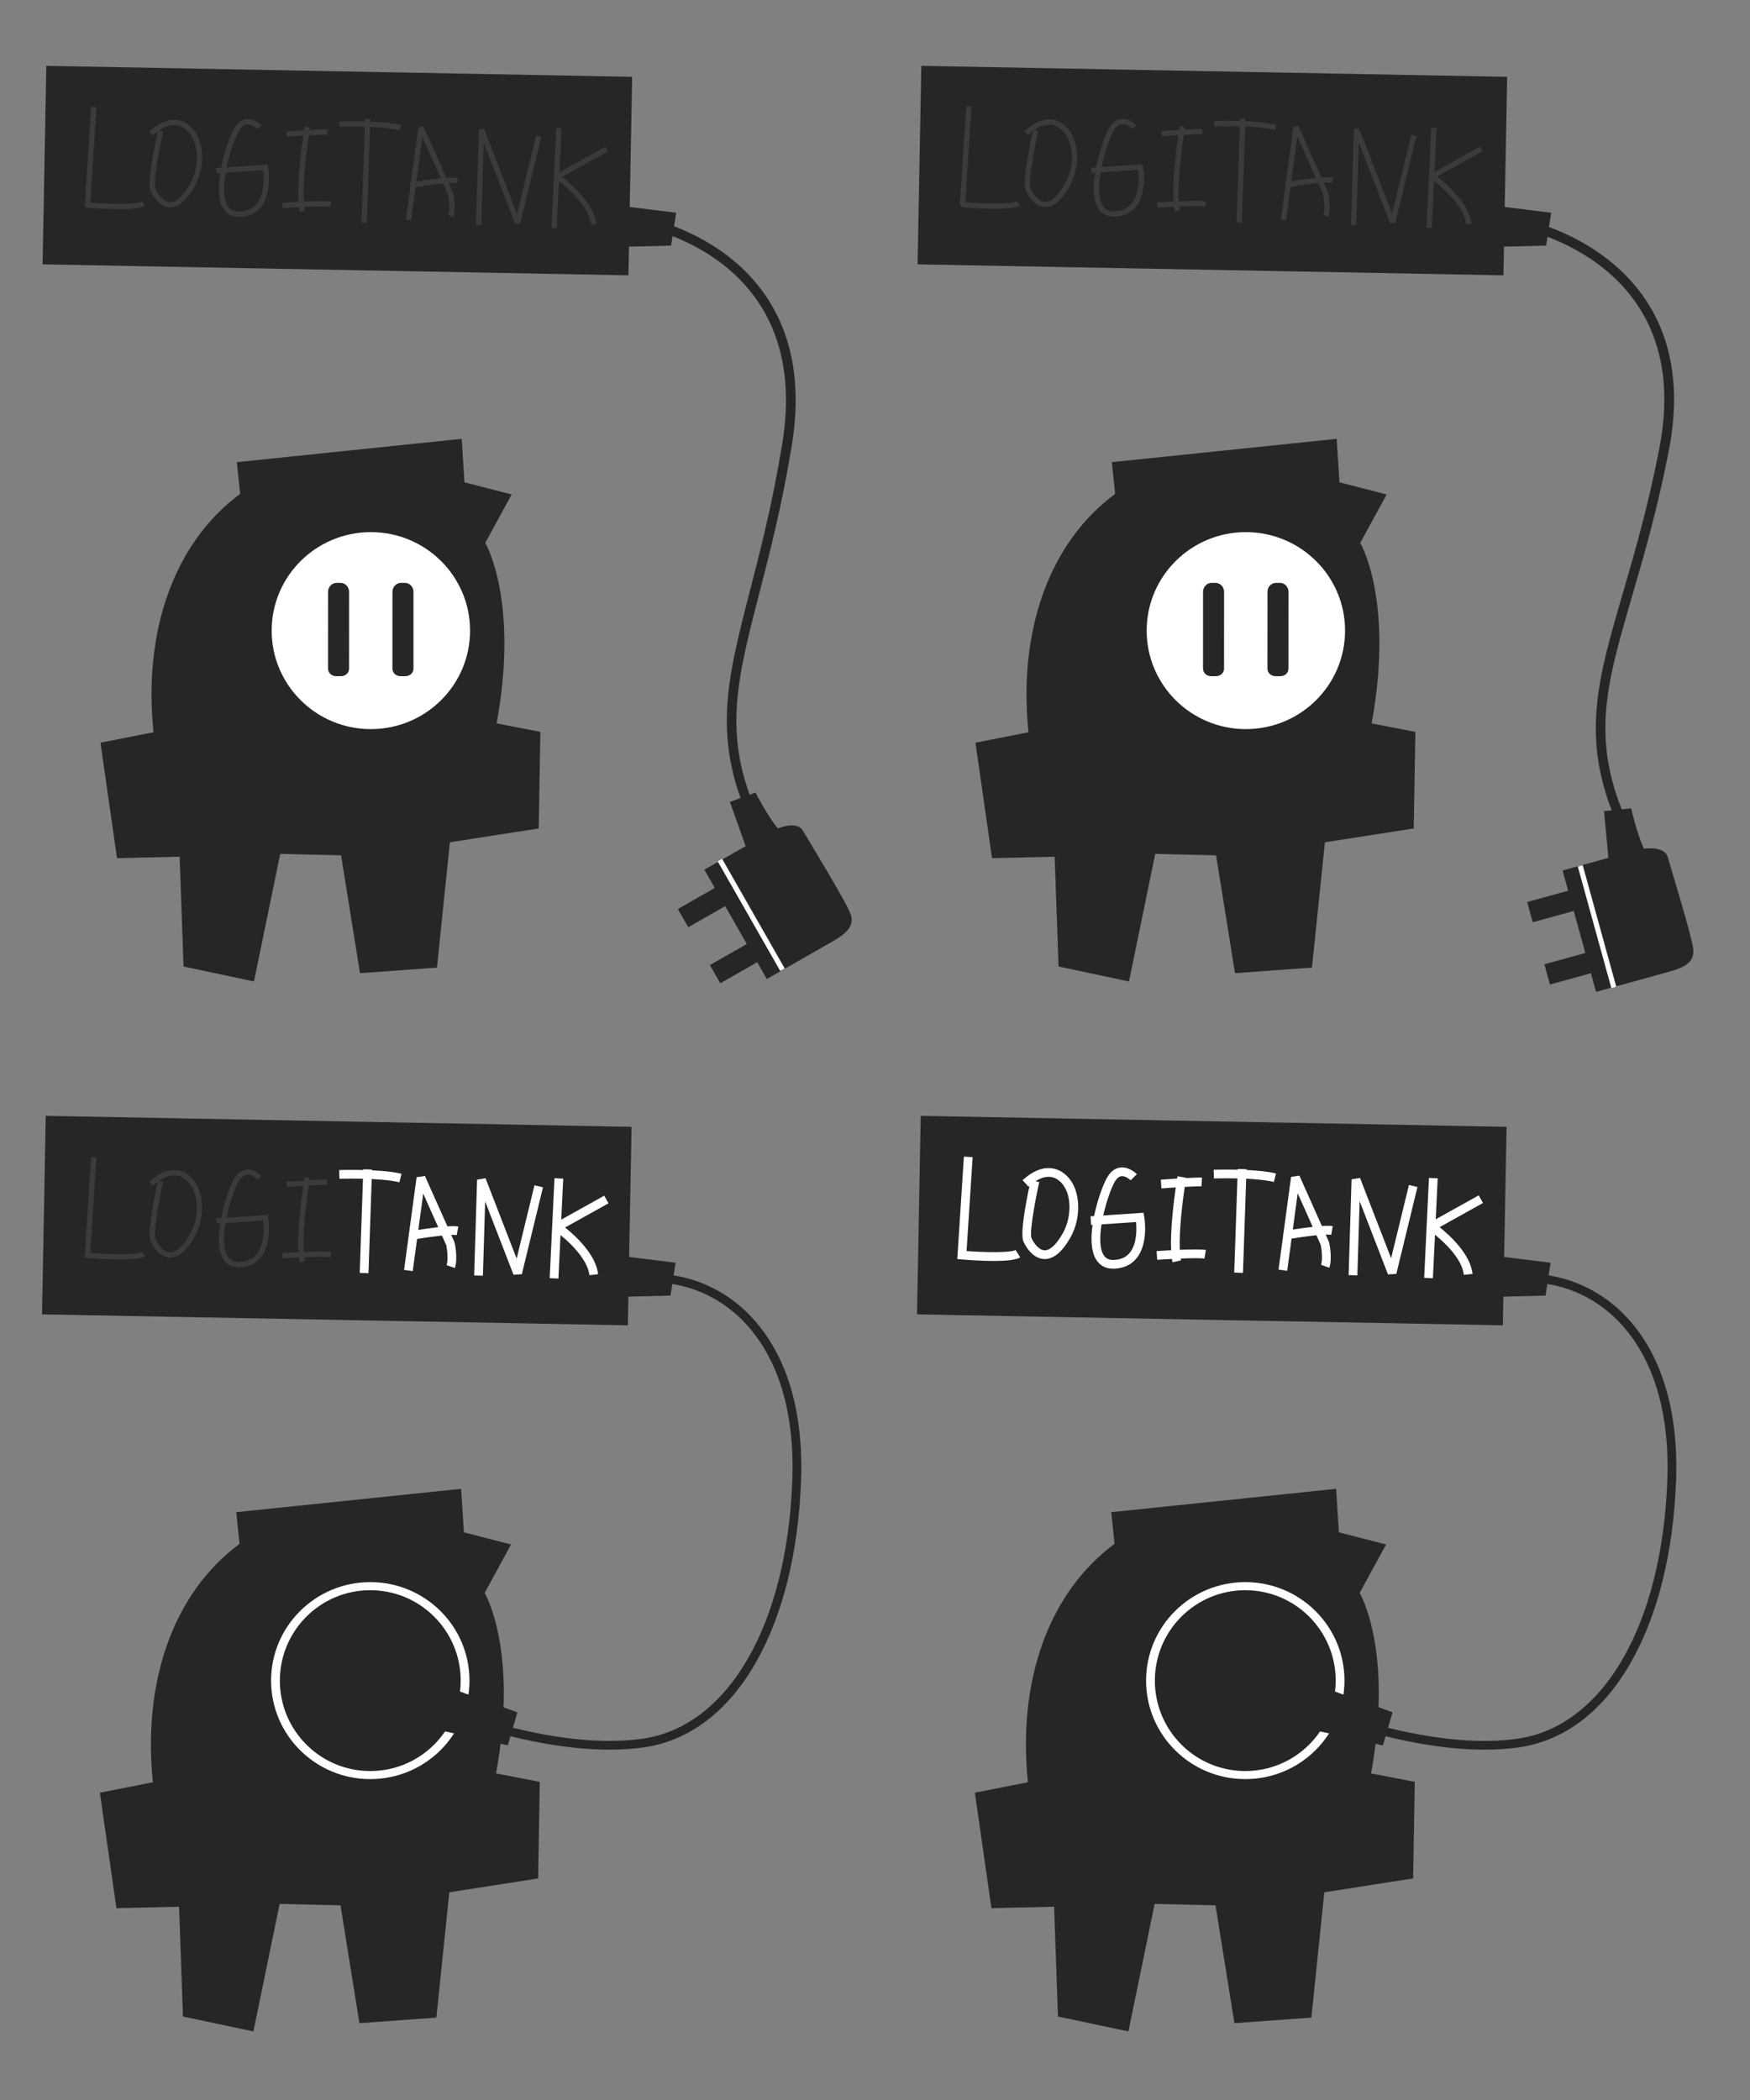 <?xml version="1.0" encoding="utf-8"?>
<!-- Generator: Adobe Illustrator 16.0.0, SVG Export Plug-In . SVG Version: 6.00 Build 0)  -->
<!DOCTYPE svg PUBLIC "-//W3C//DTD SVG 1.1//EN" "http://www.w3.org/Graphics/SVG/1.1/DTD/svg11.dtd">
<svg version="1.1" id="Layer_1" xmlns="http://www.w3.org/2000/svg" xmlns:xlink="http://www.w3.org/1999/xlink" x="0px" y="0px"
	 width="1000px" height="1200px" viewBox="20.5 -19.5 1000 1200" enable-background="new 20.5 -19.5 1000 1200"
	 xml:space="preserve">
<rect x="20.5" y="-19.5" width="1000" height="1200" fill="#808080" stroke="none"/>
<g>
	<path fill="#252625" d="M303.959,993.883c12.925-70.562-6.508-103.141-6.508-103.141l15.08-27.688l-26.947-6.934l-1.59-24.861
		l-128.489,13.33l1.88,18.126c-37.882,27.976-55.465,78.692-49.503,136.214l-30.314,5.966l9.467,65.991l35.794-0.84l2.228,62.754
		l40.243,8.527l14.993-72.883l34.779,0.824l10.808,67.33l43.979-3.18l7.386-71.603l50.769-7.925l0.92-55.176L303.959,993.883z"/>
</g>
<ellipse transform="matrix(2.775947e-04 -1 1 2.775947e-04 -708.83 1172.684)" fill="#FFFFFF" cx="232.09" cy="940.855" rx="56.281" ry="56.683"/>
<g>
	<path fill="#252625" d="M448.657,731.767c-11.951-12.17-26.952-19.875-43.224-22.47l1.112-7.238l-26.539-3.281l1.391-74.379
		l-334.763-6.267L44.51,731.564l334.765,6.267l0.306-16.38l24.08-0.619l1.016-6.613c15.208,2.424,29.232,9.667,40.413,21.051
		c13.864,14.117,30.003,41.399,28.159,91.2c-3.059,82.592-36.596,140.511-85.439,147.556c-24.498,3.538-52.126-0.785-74.214-6.229
		l2.571-8.797l-32.8-11.902c0.247-2.048,0.389-4.128,0.389-6.24c0-28.535-23.132-51.67-51.667-51.67
		c-28.536,0-51.668,23.135-51.668,51.668c0,28.535,23.132,51.668,51.668,51.668c17.779,0,33.459-8.98,42.754-22.653l35.824,7.95
		l1.515-5.184c15.712,3.88,36.262,7.665,56.666,7.665c6.632,0,13.25-0.4,19.676-1.327c25.888-3.734,48.013-20.556,63.982-48.647
		c15.326-26.961,24.227-62.81,25.74-103.672C480.156,775.075,463.209,746.585,448.657,731.767z"/>
</g>
<path fill="#252625" d="M304.293,393.883c12.925-70.562-6.508-103.141-6.508-103.141l15.08-27.686l-26.947-6.934l-1.59-24.862
	l-128.49,13.331l1.879,18.125c-37.881,27.976-55.464,78.692-49.502,136.214L77.9,404.896l9.467,65.99l35.794-0.84l2.228,62.754
	l40.243,8.527l14.994-72.883l34.779,0.824l10.807,67.33l43.979-3.18l7.385-71.602l50.769-7.924l0.92-55.178L304.293,393.883z"/>
<path fill="#FFFFFF" d="M232.437,284.574c-31.304-0.009-56.689,25.184-56.698,56.268c-0.01,31.082,25.361,56.285,56.667,56.295
	c31.304,0.008,56.69-25.18,56.698-56.264C289.113,309.789,263.743,284.585,232.437,284.574z M219.961,362.508
	c0,2.664-2.161,4.404-4.824,4.404h-2.369c-2.664,0-4.823-1.744-4.823-4.408l0.014-43.893c0-2.665,2.16-5.041,4.824-5.041h2.369
	c2.664,0,4.823,2.378,4.823,5.043L219.961,362.508z M256.764,362.512c0,2.666-2.162,4.4-4.826,4.4h-2.369
	c-2.664,0-4.824-1.738-4.821-4.402l0.012-43.896c0.001-2.665,2.162-5.043,4.826-5.043h2.369c2.664,0,4.823,2.381,4.823,5.047
	L256.764,362.512z"/>
<polygon fill="#252625" points="406.88,102.059 380.341,98.778 381.732,24.398 46.968,18.132 44.844,131.564 379.609,137.831 
	379.915,121.451 403.995,120.833 "/>
<path fill="#252625" d="M804.293,393.883c12.925-70.562-6.508-103.141-6.508-103.141l15.08-27.686l-26.947-6.934l-1.59-24.861
	l-128.489,13.33l1.88,18.126c-37.882,27.976-55.465,78.692-49.503,136.214l-30.313,5.967l9.467,65.99l35.794-0.84l2.228,62.754
	l40.243,8.527l14.993-72.883l34.779,0.826l10.808,67.328l43.979-3.18l7.385-71.602l50.769-7.925l0.92-55.177L804.293,393.883z"/>
<path fill="#FFFFFF" d="M732.438,284.574c-31.305-0.01-56.688,25.184-56.697,56.268c-0.012,31.082,25.359,56.285,56.668,56.295
	c31.304,0.008,56.688-25.18,56.695-56.264C789.113,309.789,763.742,284.585,732.438,284.574z M719.961,362.508
	c0,2.664-2.161,4.404-4.824,4.404h-2.369c-2.664,0-4.82-1.744-4.82-4.408l0.014-43.893c0-2.665,2.159-5.041,4.824-5.041h2.368
	c2.661,0,4.821,2.378,4.821,5.043L719.961,362.508z M756.764,362.512c0,2.666-2.161,4.4-4.823,4.4h-2.369
	c-2.663,0-4.823-1.738-4.821-4.402l0.012-43.896c0.002-2.665,2.162-5.043,4.826-5.043h2.369c2.664,0,4.822,2.381,4.822,5.047
	L756.764,362.512z"/>
<polygon fill="#252625" points="906.88,102.059 880.341,98.777 881.732,24.398 546.969,18.132 544.844,131.564 879.609,137.831 
	879.915,121.451 903.995,120.832 "/>
<g>
	<path fill="#252625" d="M506.569,502.887c-2.245-6.66-24.97-43.693-27.353-47.867c-1.951-3.408-7.688-3.715-14.204-1.152
		c-5.661-6.549-12.812-20.496-12.812-20.496l-14.613,5.361l8.996,25.264l-13.18,7.531l35.692,62.467l25.91-14.809l0.521-0.297
		l0.72-0.408C504.46,513.785,508.814,509.551,506.569,502.887z"/>
	<polygon fill="#252625" points="466.64,535.396 430.945,472.93 422.994,477.473 428.944,487.883 407.855,499.934 413.807,510.342 
		434.892,498.295 447.248,519.918 426.163,531.967 432.11,542.377 453.196,530.33 458.688,539.941 	"/>
</g>
<rect x="448.64" y="467.471" transform="matrix(-0.869 0.496 -0.496 -0.869 1090.502 717.545)" fill="#FFFFFF" width="2.833" height="71.951"/>
<g>
	<path fill="#252625" d="M988.099,523.211c-0.528-7.008-13.396-48.509-14.676-53.141c-1.049-3.787-6.535-5.5-13.479-4.628
		c-3.867-7.745-7.354-23.026-7.354-23.026L937.105,444l2.477,26.703l-14.631,4.042l19.154,69.35l28.765-7.944l0.577-0.16l0.799-0.22
		C983.362,533.25,988.628,530.224,988.099,523.211z"/>
	<polygon fill="#252625" points="941.376,544.848 922.221,475.499 913.394,477.938 916.587,489.494 893.176,495.962 896.37,507.517 
		919.778,501.053 926.409,525.059 903.001,531.524 906.191,543.081 929.601,536.617 932.548,547.287 	"/>
</g>
<rect x="931.739" y="473.814" transform="matrix(-0.964 0.266 -0.266 -0.964 1968.23 753.26)" fill="#FFFFFF" width="2.833" height="71.94"/>
<g>
	<path fill="#252625" d="M803.959,993.883c12.925-70.562-6.508-103.141-6.508-103.141l15.08-27.688l-26.947-6.934l-1.59-24.861
		l-128.489,13.33l1.88,18.126c-37.882,27.976-55.465,78.692-49.503,136.214l-30.313,5.966l9.467,65.991l35.794-0.84l2.228,62.754
		l40.243,8.527l14.993-72.883l34.779,0.824l10.808,67.33l43.979-3.18l7.386-71.603l50.769-7.925l0.92-55.176L803.959,993.883z"/>
</g>
<g>
	<path fill="#252625" d="M816.166,959l-32.8-11.902c0.247-2.048,0.389-4.128,0.389-6.24c0-28.535-23.132-51.67-51.667-51.67
		c-28.536,0-51.668,23.135-51.668,51.668c0,28.535,23.132,51.668,51.668,51.668c17.779,0,33.459-8.98,42.754-22.653l35.824,7.95
		L816.166,959z"/>
</g>
<g opacity="0.1">
	<path fill="#FFFFFF" d="M572.096,96.099l3.522-54.634l-2.994-0.193l-3.617,56.104l1.368,1.591
		c0.068,0.006,6.896,0.589,14.238,0.781c1.605,0.042,3.071,0.062,4.409,0.062c11.342,0,13.508-1.375,14.274-1.86l-1.607-2.533
		C598.567,97.397,582.483,96.916,572.096,96.099z"/>
	<path fill="#FFFFFF" d="M628.369,51.717c-6.308-4.992-14.525-3.641-22.539,3.714l2.027,2.21c0.951-0.872,1.896-1.648,2.832-2.328
		c-1.273,5.769-6.224,29.086-4.149,33.936c0.399,0.934,4.1,9.132,10.866,9.492c0.149,0.008,0.298,0.012,0.447,0.012
		c4.759,0,9.436-4.042,13.907-12.025C637.819,75.911,637.902,59.261,628.369,51.717z M629.144,85.262
		c-3.95,7.052-7.971,10.692-11.578,10.484c-4.032-0.214-7.171-5.116-8.268-7.677c-1.355-3.17,1.991-21.651,4.42-32.556l-2.519-0.561
		c5.686-3.929,11.028-4.271,15.309-0.882C633.235,59.394,635.9,73.198,629.144,85.262z"/>
	<path fill="#FFFFFF" d="M672.105,74.446l-22.133,1.488c1.851-8.993,5.086-17.721,7.184-21.141c1.262-2.056,2.729-3.195,4.361-3.384
		c3.09-0.354,6.072,2.607,6.103,2.637l2.138-2.104c-0.161-0.165-4.023-4.028-8.567-3.515c-2.602,0.295-4.819,1.91-6.591,4.798
		c-2.201,3.586-5.817,13.082-7.745,22.919l-2.79,0.188l0.201,2.993l2.051-0.138c-1.22,7.766-1.19,15.389,1.61,20.139
		c1.913,3.245,5.012,4.946,8.988,4.945c0.214,0,0.432-0.005,0.651-0.015c5.155-0.234,9.21-2.153,12.05-5.704
		c6.584-8.233,4.173-22.28,4.066-22.874L672.105,74.446z M667.268,96.686c-2.275,2.843-5.586,4.382-9.837,4.574
		c-3.219,0.144-5.463-0.986-6.92-3.458c-2.458-4.168-2.353-11.392-1.107-18.822l21.507-1.447
		C671.316,81.076,671.928,90.867,667.268,96.686z"/>
	<path fill="#FFFFFF" d="M694.081,95.514c-0.729-11.464,1.633-29.617,2.856-37.95c4.555-0.261,8.971-0.461,10.512-0.367l0.18-2.995
		c-1.586-0.092-5.805,0.089-10.232,0.335c0.136-0.865,0.22-1.376,0.227-1.417l-2.959-0.495c-0.031,0.186-0.154,0.928-0.335,2.09
		c-5.089,0.307-9.708,0.636-10.096,0.665l0.215,2.992c0.092-0.006,4.467-0.321,9.423-0.625c-1.267,8.654-3.516,26.271-2.788,37.902
		c-4.901,0.235-8.89,0.499-9.274,0.524l0.199,2.993c2.508-0.167,5.847-0.363,9.346-0.531c0.121,0.973,0.27,1.884,0.452,2.717
		l2.932-0.641c-0.148-0.678-0.269-1.425-0.372-2.21c6.363-0.262,12.626-0.373,14.874,0.014l0.51-2.956
		C707.15,95.112,700.334,95.255,694.081,95.514z"/>
	<path fill="#FFFFFF" d="M732.129,48.394l-2.998-0.103l-0.048,1.407c-7.698-0.215-14.193-0.015-14.702,0.002l0.098,2.998
		c0.123-0.004,6.712-0.208,14.501,0.008l-1.88,54.812l2.998,0.103l1.88-54.812c6.151,0.255,12.62,0.804,17.02,1.927l0.742-2.906
		c-4.659-1.19-11.348-1.765-17.659-2.028L732.129,48.394z"/>
	<path fill="#FFFFFF" d="M775.574,81.921c-4.811-10.775-12.657-28.352-13.13-29.413l-2.856,0.41l-4.286,31.693
		c-0.294,0.05-0.457,0.079-0.465,0.08l0.256,1.462l-2.673,19.764l2.973,0.402l2.585-19.112c1.777-0.29,4.292-0.685,7.048-1.073
		c3.305-0.466,6.215-0.814,8.678-1.044c1.474,3.303,2.534,5.678,2.78,6.229c0.272,1.14,1.508,8.3,0.183,12.069l2.83,0.995
		c1.815-5.163-0.073-13.849-0.223-14.174c-0.021-0.049-0.968-2.169-2.395-5.366c2.22-0.127,3.862-0.109,4.831,0.063l0.527-2.953
		C780.876,81.71,778.644,81.701,775.574,81.921z M764.607,83.164c-2.339,0.33-4.51,0.665-6.21,0.937l3.456-25.555
		c2.653,5.943,7.22,16.173,10.559,23.652C770.14,82.429,767.54,82.75,764.607,83.164z"/>
	<polygon fill="#FFFFFF" points="815.979,102.625 797.049,53.748 794.151,54.244 792.479,108.961 795.477,109.053 796.924,61.73 
		814.908,108.167 817.765,107.98 829.83,58.359 826.914,57.65 	"/>
	<path fill="#FFFFFF" d="M841.654,81.386l26.116-14.542l-1.459-2.621l-26.146,14.559l1.209-25.21l-2.996-0.144l-2.738,57.105
		l2.996,0.144l1.286-26.825c4.811,3.743,17.24,14.348,18.391,24.813l2.982-0.328C859.996,96.533,846.704,85.271,841.654,81.386z"/>
</g>
<g opacity="0.1">
	<path fill="#FFFFFF" d="M72.096,96.307l3.522-54.634l-2.994-0.193l-3.711,57.569l1.462,0.126c0.068,0.006,6.896,0.589,14.238,0.781
		c1.606,0.042,3.072,0.062,4.41,0.062c11.341,0,13.507-1.375,14.273-1.86l-1.606-2.533C98.565,97.605,82.485,97.123,72.096,96.307z"
		/>
	<path fill="#FFFFFF" d="M128.37,51.925c-6.312-4.994-14.526-3.641-22.54,3.714l2.028,2.21c0.95-0.872,1.896-1.648,2.832-2.328
		c-1.274,5.769-6.224,29.086-4.149,33.936c0.399,0.934,4.1,9.132,10.866,9.492c0.149,0.008,0.298,0.012,0.447,0.012
		c4.758,0,9.436-4.042,13.907-12.025C137.819,76.118,137.902,59.469,128.37,51.925z M129.144,85.469
		c-3.95,7.051-7.952,10.676-11.578,10.484c-4.032-0.214-7.171-5.116-8.268-7.677c-1.356-3.17,1.992-21.651,4.42-32.556L111.2,55.16
		c5.688-3.93,11.028-4.271,15.308-0.882C133.235,59.601,135.9,73.405,129.144,85.469z"/>
	<path fill="#FFFFFF" d="M173.447,74.563l-23.474,1.579c1.851-8.993,5.086-17.721,7.184-21.141c1.261-2.056,2.728-3.195,4.361-3.384
		c3.095-0.366,6.072,2.607,6.102,2.637l2.138-2.104c-0.162-0.165-4.005-4.036-8.567-3.515c-2.602,0.295-4.819,1.91-6.591,4.798
		c-2.201,3.586-5.817,13.082-7.745,22.919l-2.79,0.188l0.201,2.993l2.051-0.138c-1.22,7.766-1.19,15.389,1.61,20.139
		c1.914,3.245,5.012,4.946,8.988,4.945c0.214,0,0.432-0.005,0.651-0.015c5.156-0.234,9.21-2.153,12.05-5.704
		c6.584-8.233,4.172-22.28,4.066-22.874L173.447,74.563z M167.268,96.893c-2.276,2.843-5.586,4.382-9.838,4.574
		c-3.192,0.149-5.462-0.985-6.919-3.458c-2.458-4.168-2.354-11.392-1.108-18.822l21.507-1.447
		C171.316,81.283,171.927,91.074,167.268,96.893z"/>
	<path fill="#FFFFFF" d="M194.081,95.721c-0.728-11.463,1.633-29.614,2.857-37.947c4.556-0.26,8.973-0.461,10.512-0.369l0.179-2.995
		c-1.583-0.092-5.803,0.09-10.232,0.336c0.136-0.865,0.22-1.377,0.227-1.417l-2.959-0.495c-0.031,0.186-0.154,0.928-0.335,2.091
		c-5.088,0.307-9.708,0.636-10.095,0.664l0.215,2.992c0.092-0.006,4.467-0.319,9.423-0.624c-1.267,8.655-3.515,26.27-2.788,37.9
		c-4.901,0.235-8.89,0.499-9.275,0.524l0.199,2.993c2.507-0.167,5.847-0.364,9.346-0.531c0.121,0.973,0.27,1.884,0.452,2.717
		l2.931-0.641c-0.148-0.678-0.268-1.425-0.372-2.21c6.364-0.262,12.627-0.373,14.875,0.014l0.51-2.956
		C207.152,95.319,200.334,95.461,194.081,95.721z"/>
	<path fill="#FFFFFF" d="M232.129,48.601l-2.998-0.103l-0.048,1.408c-7.698-0.215-14.192-0.015-14.702,0.002l0.098,2.998
		c0.124-0.004,6.712-0.207,14.501,0.009l-1.88,54.812l2.998,0.103l1.88-54.812c6.152,0.255,12.62,0.804,17.02,1.927l0.742-2.906
		c-4.659-1.19-11.347-1.764-17.659-2.028L232.129,48.601z"/>
	<path fill="#FFFFFF" d="M275.574,82.129c-4.81-10.775-12.657-28.353-13.13-29.414l-2.856,0.41l-4.287,31.693
		c-0.293,0.05-0.456,0.079-0.464,0.08l0.256,1.462l-2.673,19.764l2.973,0.402l2.585-19.112c1.777-0.29,4.292-0.685,7.048-1.073
		c3.304-0.466,6.214-0.814,8.677-1.045c1.474,3.303,2.534,5.678,2.78,6.23c0.272,1.14,1.508,8.3,0.183,12.069l2.83,0.995
		c1.815-5.163-0.074-13.849-0.223-14.174c-0.021-0.049-0.968-2.169-2.395-5.366c2.22-0.128,3.862-0.109,4.831,0.063l0.527-2.953
		C280.878,81.918,278.646,81.909,275.574,82.129z M264.607,83.371c-2.339,0.33-4.51,0.665-6.21,0.937l3.457-25.555
		c2.653,5.943,7.22,16.174,10.559,23.653C270.14,82.637,267.541,82.958,264.607,83.371z"/>
	<polygon fill="#FFFFFF" points="315.979,102.833 297.049,53.956 294.151,54.451 292.478,109.169 295.477,109.261 296.924,61.938 
		314.908,108.375 317.764,108.188 329.83,58.566 326.915,57.857 	"/>
	<path fill="#FFFFFF" d="M341.654,81.594l26.116-14.542l-1.459-2.621l-26.146,14.559l1.209-25.21l-2.996-0.144l-2.738,57.105
		l2.996,0.144l1.286-26.824c4.812,3.743,17.24,14.348,18.391,24.813l2.982-0.328C359.997,96.741,346.705,85.479,341.654,81.594z"/>
</g>
<path fill="#252625" d="M451.057,453.875c-24.218-49.674-15.398-83.875-2.048-135.646c6.089-23.615,12.994-50.385,18.542-84.458
	c4.026-24.731,2.204-46.627-5.416-65.079c-6.066-14.694-15.824-27.286-28.999-37.429c-22.547-17.357-47.479-21.556-47.729-21.596
	l0.886-5.463c1.073,0.175,26.575,4.473,50.219,22.675c13.954,10.742,24.297,24.1,30.74,39.701
	c8.02,19.417,9.957,42.322,5.763,68.082c-5.592,34.325-12.524,61.221-18.646,84.955c-13.507,52.379-21.661,83.998,1.667,131.838
	L451.057,453.875z"/>
<path fill="#252625" d="M946.021,454.385c-22.949-49.937-13.141-83.599,1.718-134.557c6.772-23.245,14.457-49.592,20.979-83.223
	c4.733-24.408,3.513-46.17-3.63-64.681c-5.688-14.74-15.14-27.501-28.094-37.931c-22.17-17.846-47.104-22.711-47.354-22.759
	l1.042-5.392c1.073,0.203,26.576,5.184,49.824,23.899c13.721,11.045,23.74,24.582,29.78,40.232
	c7.516,19.479,8.826,42.244,3.896,67.668c-6.571,33.876-14.289,60.351-21.1,83.708c-15.028,51.557-24.101,82.679-1.994,130.771
	L946.021,454.385z"/>
<path fill="none" stroke="#FFFFFF" stroke-width="5" stroke-linejoin="bevel" stroke-miterlimit="10" d="M255.061,686.56
	c0,0,4.396-0.771,9.721-1.521c6.381-0.899,14.096-1.766,17.157-1.219"/>
<g opacity="0.1">
	<path fill="#FFFFFF" d="M72.061,696.489l3.522-54.634l-2.994-0.193l-3.711,57.569l1.462,0.126c0.068,0.006,6.896,0.59,14.238,0.781
		c1.606,0.042,3.072,0.062,4.41,0.062c11.341,0,13.507-1.374,14.273-1.86l-1.606-2.533C98.531,697.787,82.45,697.306,72.061,696.489
		z"/>
	<path fill="#FFFFFF" d="M128.335,652.107c-6.312-4.995-14.526-3.64-22.54,3.714l2.028,2.211c0.95-0.872,1.896-1.648,2.832-2.328
		c-1.274,5.768-6.224,29.085-4.149,33.935c0.399,0.935,4.1,9.133,10.866,9.493c0.149,0.008,0.298,0.012,0.447,0.012
		c4.758-0.001,9.436-4.043,13.907-12.025C137.785,676.301,137.868,659.651,128.335,652.107z M129.109,685.651
		c-3.95,7.052-7.956,10.67-11.578,10.484c-4.032-0.215-7.171-5.115-8.268-7.677c-1.356-3.17,1.992-21.651,4.42-32.556l-2.519-0.561
		c5.687-3.93,11.029-4.269,15.308-0.883C133.201,659.784,135.865,673.588,129.109,685.651z"/>
	<path fill="#FFFFFF" d="M173.412,674.746l-23.474,1.579c1.851-8.993,5.086-17.722,7.184-21.142
		c1.261-2.057,2.728-3.195,4.361-3.385c3.096-0.365,6.072,2.607,6.102,2.638l2.138-2.104c-0.161-0.165-4.01-4.052-8.567-3.515
		c-2.602,0.295-4.819,1.909-6.591,4.798c-2.201,3.587-5.817,13.082-7.745,22.919l-2.79,0.188l0.201,2.994l2.051-0.139
		c-1.22,7.767-1.19,15.39,1.61,20.14c1.914,3.244,5.012,4.945,8.988,4.945c0.214,0,0.432-0.005,0.651-0.016
		c5.156-0.233,9.21-2.152,12.05-5.703c6.584-8.233,4.172-22.279,4.066-22.874L173.412,674.746z M167.233,697.076
		c-2.276,2.842-5.586,4.381-9.838,4.574c-3.192,0.137-5.461-0.987-6.919-3.458c-2.458-4.169-2.354-11.393-1.108-18.822l21.507-1.446
		C171.282,681.466,171.893,691.257,167.233,697.076z"/>
	<path fill="#FFFFFF" d="M194.046,695.903c-0.728-11.463,1.633-29.613,2.857-37.946c4.556-0.261,8.973-0.461,10.512-0.37
		l0.179-2.994c-1.584-0.096-5.804,0.085-10.231,0.332c0.135-0.862,0.219-1.373,0.226-1.413l-2.959-0.496
		c-0.031,0.186-0.154,0.927-0.335,2.088c-5.088,0.308-9.708,0.639-10.096,0.667l0.215,2.992c0.092-0.007,4.467-0.319,9.423-0.624
		c-1.267,8.655-3.515,26.27-2.788,37.899c-4.901,0.235-8.89,0.499-9.275,0.524l0.199,2.994c2.507-0.167,5.847-0.363,9.346-0.53
		c0.121,0.973,0.27,1.883,0.452,2.716l2.931-0.641c-0.148-0.678-0.268-1.425-0.372-2.209c6.364-0.262,12.627-0.373,14.875,0.014
		l0.51-2.957C207.117,695.501,200.299,695.644,194.046,695.903z"/>
</g>
<g>
	<path fill="none" stroke="#FFFFFF" stroke-width="5" stroke-miterlimit="10" d="M214.395,651.59c0,0,23.756-0.771,34.938,2.084"/>
	
		<line fill="none" stroke="#FFFFFF" stroke-width="5" stroke-miterlimit="10" x1="228.564" y1="707.961" x2="230.595" y2="648.732"/>
</g>
<path fill="none" stroke="#FFFFFF" stroke-width="5" stroke-linejoin="bevel" stroke-miterlimit="10" d="M253.872,706.509
	l7.168-52.999c0,0,16.736,37.49,16.826,37.694c0.092,0.2,1.79,8.494,0.181,13.072"/>
<polyline fill="none" stroke="#FFFFFF" stroke-width="5" stroke-linejoin="bevel" stroke-miterlimit="10" points="293.943,709.397 
	295.616,654.68 316.272,708.016 328.337,658.395 "/>
<line fill="none" stroke="#FFFFFF" stroke-width="5" stroke-linejoin="bevel" stroke-miterlimit="10" x1="339.841" y1="653.89" x2="337.103" y2="710.995"/>
<path fill="none" stroke="#FFFFFF" stroke-width="5" stroke-linejoin="bevel" stroke-miterlimit="10" d="M367.006,665.924
	l-28.149,15.674c0,0,19.396,13.513,20.912,27.294"/>
<ellipse transform="matrix(2.775947e-04 -1 1 2.775947e-04 -208.969 1672.684)" fill="#FFFFFF" cx="732.09" cy="940.855" rx="56.281" ry="56.683"/>
<g>
	<path fill="#252625" d="M948.657,731.767c-11.947-12.166-26.971-19.87-43.224-22.468l1.112-7.24l-26.539-3.281l1.392-74.379
		l-334.764-6.267l-2.125,113.433l334.766,6.267l0.306-16.38l24.08-0.619l1.017-6.614c15.215,2.422,29.229,9.666,40.412,21.052
		c13.864,14.117,30.004,41.399,28.159,91.2c-3.06,82.592-36.597,140.511-85.439,147.556c-24.499,3.536-52.127-0.786-74.214-6.229
		l2.57-8.796l-32.8-11.902c0.247-2.048,0.389-4.128,0.389-6.24c0-28.535-23.132-51.67-51.667-51.67
		c-28.536,0-51.668,23.135-51.668,51.668c0,28.535,23.132,51.668,51.668,51.668c17.779,0,33.459-8.98,42.754-22.653l35.824,7.95
		l1.515-5.184c15.713,3.88,36.263,7.665,56.666,7.665c6.632,0,13.25-0.4,19.676-1.327c25.889-3.734,48.014-20.556,63.982-48.647
		c15.326-26.961,24.227-62.81,25.74-103.672C980.156,775.075,963.21,746.585,948.657,731.767z"/>
</g>
<g>
	<path fill="#FFFFFF" d="M572.823,695.386l3.459-53.648l-4.99-0.322l-3.774,58.546l2.438,0.211
		c3.441,0.296,11.087,0.874,18.327,0.874c6.532,0,12.735-0.471,15.216-2.044l-2.678-4.223
		C598.385,696.323,584.886,696.287,572.823,695.386z"/>
	<path fill="#FFFFFF" d="M628.656,651.141c-3.187-2.521-11.889-7.201-23.837,3.762l3.381,3.684c0.193-0.178,0.388-0.352,0.581-0.521
		c-1.928,9.072-5.422,27.279-3.494,31.785c0.424,0.992,4.361,9.706,11.731,10.098c0.168,0.009,0.336,0.014,0.503,0.014
		c5.146,0,10.115-4.215,14.778-12.537C638.559,676.247,638.589,659.001,628.656,651.141z M627.938,684.98
		c-3.697,6.6-7.435,10.167-10.653,9.974c-3.284-0.174-6.226-4.324-7.4-7.07c-1.058-2.567,1.5-18.581,4.477-31.945l-2.136-0.477
		c4.997-3.157,9.629-3.329,13.328-0.4C633.369,661.246,633.083,675.793,627.938,684.98z"/>
	<path fill="#FFFFFF" d="M673.94,673.506l-23.016,1.548c1.866-8.422,4.841-16.418,6.75-19.53c1.091-1.778,2.309-2.759,3.617-2.913
		c2.163-0.242,4.547,1.609,5.285,2.349l3.561-3.51c-0.44-0.448-4.452-4.361-9.394-3.809c-2.924,0.332-5.391,2.104-7.331,5.269
		c-2.226,3.627-5.533,12.24-7.552,21.685c-0.057,0.268-0.113,0.538-0.17,0.812l-2.028,0.137l0.336,4.988l0.814-0.055
		c-0.97,6.918-1.032,14.563,1.918,19.566c2.104,3.567,5.496,5.438,9.839,5.438c0.233,0,0.469-0.006,0.707-0.017
		c5.456-0.247,9.758-2.292,12.785-6.078c6.864-8.583,4.38-23.061,4.271-23.673L673.94,673.506z M666.15,696.272
		c-2.118,2.642-5.094,4.015-9.1,4.196c-2.841,0.114-4.744-0.815-6.013-2.967c-2.235-3.79-2.188-10.42-1.084-17.372l19.727-1.326
		C670.042,682.782,670.224,691.189,666.15,696.272z"/>
	<path fill="#FFFFFF" d="M694.684,694.679c-0.521-11.008,1.58-27.58,2.791-35.95c4.318-0.239,8.219-0.406,9.581-0.326l0.299-4.99
		c-1.489-0.088-5.123,0.053-9.109,0.264c0.017-0.099,0.028-0.169,0.03-0.182l-4.932-0.826c-0.023,0.14-0.099,0.596-0.211,1.303
		c-4.464,0.275-8.418,0.557-9.306,0.62l0.359,4.986c1.89-0.136,4.923-0.343,8.186-0.546c-1.251,8.768-3.19,24.677-2.669,35.871
		c-4.116,0.207-7.438,0.424-8.295,0.48l0.332,4.988c1.973-0.132,5.037-0.314,8.421-0.481c0.098,0.658,0.205,1.296,0.334,1.884
		l4.885-1.068c-0.072-0.329-0.135-0.681-0.196-1.037c5.815-0.225,11.494-0.313,13.552,0.041l0.85-4.928
		C707.026,694.34,700.711,694.443,694.684,694.679z"/>
	<path fill="#FFFFFF" d="M732.794,648.636l-4.996-0.172l-0.015,0.418c-7.296-0.175-13.28,0.011-13.769,0.026l0.162,4.998
		c0.118-0.005,6.134-0.189,13.436-0.019l-1.846,53.805l4.996,0.172l1.845-53.805c5.782,0.269,11.715,0.809,15.809,1.854l1.236-4.844
		c-4.481-1.145-10.798-1.728-16.873-2.012L732.794,648.636z"/>
	<path fill="#FFFFFF" d="M775.867,681.08c-4.605-10.317-11.698-26.207-12.844-28.772l-4.761,0.685l-7.168,52.999l4.955,0.67
		l2.485-18.377c1.701-0.273,3.907-0.615,6.296-0.952c3.218-0.453,5.808-0.761,7.918-0.97c1.251,2.803,2.159,4.837,2.448,5.484
		c0.401,1.747,1.331,8.177,0.191,11.418l4.717,1.658c1.866-5.308,0.067-14.215-0.251-14.908c-0.019-0.043-0.71-1.592-1.797-4.027
		c1.801-0.052,2.712,0.034,3.143,0.111l0.879-4.922C781.451,681.063,780.033,680.812,775.867,681.08z M764.134,682.381
		c-1.774,0.25-3.448,0.503-4.898,0.729l2.805-20.739c2.498,5.595,5.854,13.112,8.564,19.186
		C768.76,681.762,766.623,682.03,764.134,682.381z"/>
	<polygon fill="#FFFFFF" points="815.426,699.499 797.647,653.594 792.817,654.421 791.145,709.139 796.143,709.291 
		797.438,666.898 813.642,708.736 818.402,708.424 830.468,658.803 825.608,657.621 	"/>
	<path fill="#FFFFFF" d="M843.119,681.736l24.804-13.811l-2.432-4.369l-24.575,13.684l1.123-23.413l-4.994-0.24l-2.738,57.105
		l4.994,0.24l1.192-24.876c5.396,4.4,15.483,13.76,16.491,22.926l4.971-0.547C860.709,697.111,848.901,686.369,843.119,681.736z"/>
</g>
</svg>

